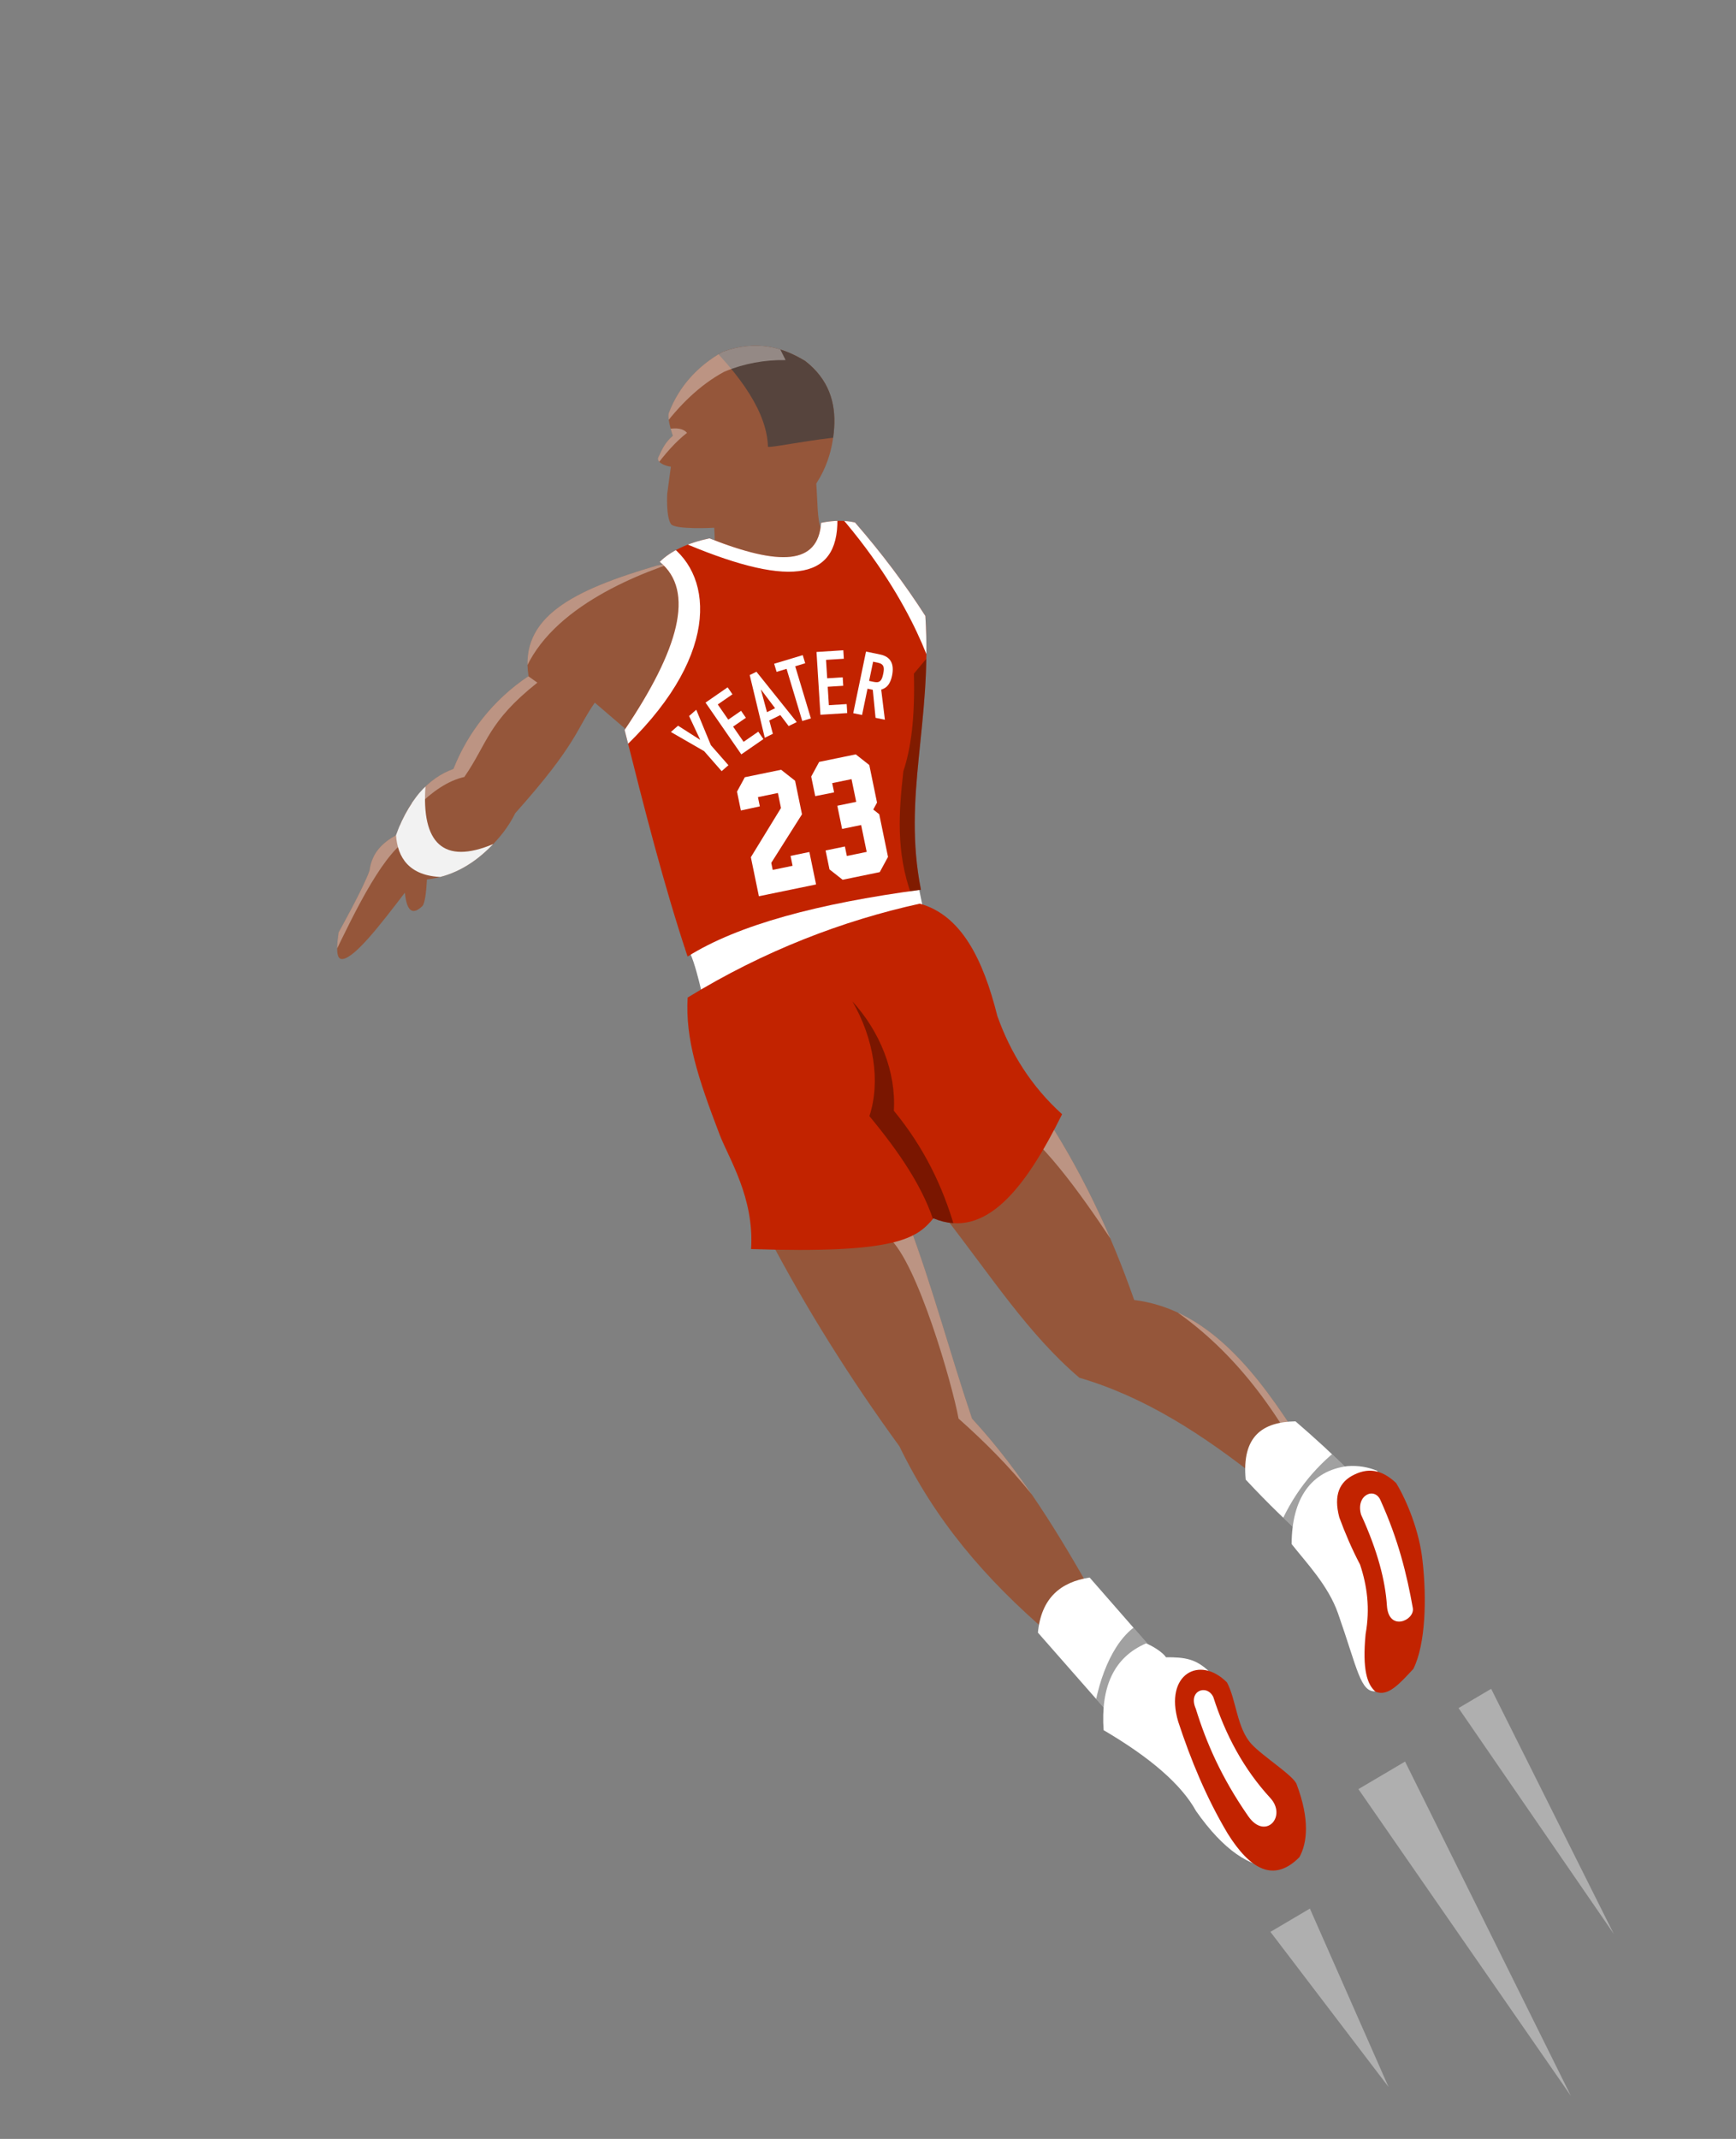 <?xml version="1.0" encoding="UTF-8" standalone="no"?><!DOCTYPE svg PUBLIC "-//W3C//DTD SVG 1.1//EN" "http://www.w3.org/Graphics/SVG/1.1/DTD/svg11.dtd"><svg width="100%" height="100%" viewBox="0 0 393 484" version="1.1" xmlns="http://www.w3.org/2000/svg" xmlns:xlink="http://www.w3.org/1999/xlink" xml:space="preserve" xmlns:serif="http://www.serif.com/" style="fill-rule:evenodd;clip-rule:evenodd;stroke-linejoin:round;stroke-miterlimit:2;"><rect x="0" y="0" width="393" height="484" fill="#808080" stroke="none"/><rect id="yeater_bod" x="0" y="0" width="392.684" height="483.379" style="fill:none;"/><g id="midbod"><path d="M148.652,128c-18.902,5.557 -31.113,11.608 -29,25c-7.905,5.258 -13.784,12.79 -17,21c-5.828,2.071 -10.361,7.393 -13,15c-2.955,1.66 -5.435,3.82 -6,8c-1.266,3.74 -7,14 -7,14c-0.783,5.473 -0.02,6.137 1,6c2.836,-0.488 8.382,-7.656 14,-15c0.458,4.558 1.925,5.013 4,3c0.515,-0.685 0.829,-2.821 1,-6c5.401,-0.616 9.995,-3.119 14,-7c2.324,-2.244 4.416,-4.79 6,-8c14.017,-15.691 13.749,-18.9 18,-25l7,6l8,1l18,-26l-9,-14l-10,2Z" style="fill:#95563a;"/><clipPath id="_clip1"><path d="M148.652,128c-18.902,5.557 -31.113,11.608 -29,25c-7.905,5.258 -13.784,12.79 -17,21c-5.828,2.071 -10.361,7.393 -13,15c-2.955,1.66 -5.435,3.82 -6,8c-1.266,3.74 -7,14 -7,14c-0.783,5.473 -0.02,6.137 1,6c2.836,-0.488 8.382,-7.656 14,-15c0.458,4.558 1.925,5.013 4,3c0.515,-0.685 0.829,-2.821 1,-6c5.401,-0.616 9.995,-3.119 14,-7c2.324,-2.244 4.416,-4.79 6,-8c14.017,-15.691 13.749,-18.9 18,-25l7,6l8,1l18,-26l-9,-14l-10,2Z"/></clipPath><g clip-path="url(#_clip1)"><path d="M75.03,217.316c5.821,-12.143 12.027,-24.846 18.2,-28.039l-4.015,-3.804l-13.682,11.914l-0.503,19.929Z" style="fill:#fff;fill-opacity:0.37;"/><path d="M156.669,126c-11.431,3.325 -32.05,11.222 -38.058,26.284l-6.959,-3.876l25.602,-22.408l19.415,0Z" style="fill:#fff;fill-opacity:0.37;"/><path d="M121.652,154.472c-11.253,8.918 -11.268,13.737 -16.536,21.345c-3.704,0.828 -7.265,3.294 -10.74,6.746l-6.319,-4.746l30.056,-25.852l3.539,2.507Z" style="fill:#fff;fill-opacity:0.37;"/><path d="M89.652,189c0.344,5.02 2.95,9.234 10.388,9.461c5.992,-1.734 9.007,-4.708 11.612,-7.461c-11.278,4.741 -16.283,-0.234 -15.322,-13.183c-2.828,3.067 -5.081,6.625 -6.678,11.183Z" style="fill:#f2f2f2;"/></g><path d="M161.714,123.704c0.127,-0.529 0.108,-2.031 -0.024,-4.283c0,0 -8.935,0.498 -9.816,-0.857c-1.128,-1.737 -0.826,-6.825 -0.826,-6.825l0.826,-6.143c-1.453,-0.144 -3.333,-1.065 -2.847,-2.106c1.001,-2.144 1.645,-3.457 3.297,-4.881c0,0 -1.346,-3.805 -0.916,-5.161c2.327,-6.028 6.474,-10.591 12.227,-13.86c7.687,-2.724 13.484,-1.028 18.665,2.11c5.256,4.11 6.935,9.32 6.532,15.17c-0.344,5.094 -1.843,9.144 -4.041,12.561c0.304,3.965 0.194,7.998 1.051,10.221l-2.829,10.676l-21.299,-6.622Z" style="fill:#95563a;"/><clipPath id="_clip2"><path d="M161.714,123.704c0.127,-0.529 0.108,-2.031 -0.024,-4.283c0,0 -8.935,0.498 -9.816,-0.857c-1.128,-1.737 -0.826,-6.825 -0.826,-6.825l0.826,-6.143c-1.453,-0.144 -3.333,-1.065 -2.847,-2.106c1.001,-2.144 1.645,-3.457 3.297,-4.881c0,0 -1.346,-3.805 -0.916,-5.161c2.327,-6.028 6.474,-10.591 12.227,-13.86c7.687,-2.724 13.484,-1.028 18.665,2.11c5.256,4.11 6.935,9.32 6.532,15.17c-0.344,5.094 -1.843,9.144 -4.041,12.561c0.304,3.965 0.194,7.998 1.051,10.221l-2.829,10.676l-21.299,-6.622Z"/></clipPath><g clip-path="url(#_clip2)"><path d="M157.702,75.204c10.593,9.988 15.932,18.539 16.147,25.859c0.018,0.597 18.173,-3.468 23.109,-2.097l5.555,-9.519l-27.24,-20.024l-17.571,5.781Z" style="fill:#56443d;"/><path id="_-Curve-" serif:id="(Curve)" d="M148.1,106.042c2.432,-3.38 4.905,-6.127 7.427,-8.094c-1.381,-1.596 -4.097,-0.863 -5.912,-0.642c4.106,-5.608 8.876,-10.254 14.365,-13.2c4.528,-1.88 9.154,-2.701 13.865,-2.622l-4.298,-8.632l-14.678,7.313l-14.877,17.681l4.957,2.832l-0.849,5.364Z" style="fill:#fff;fill-opacity:0.37;"/></g><path d="M155.001,214.465c1.549,-0.952 4.171,11.527 4.171,11.527l50.145,-18.736l-1.382,-6.67l-20.696,3.067c0,0 -33.787,11.765 -32.238,10.812Z" style="fill:#fff;"/><path d="M149.355,127.135c2.551,-2.499 6.31,-4.265 11.249,-5.315c16.016,6.32 24.606,5.974 25.283,-3.514c3.128,-0.627 5.579,-0.544 7.668,-0.082c6.053,6.967 11.362,14.022 15.934,21.162c1.54,24.355 -5.21,40.644 -1.006,61.946c-23.141,3.089 -41.365,7.912 -52.828,15.118c-5.369,-16.123 -9.771,-33.439 -14.252,-51.278c12.201,-18.092 16.051,-31.451 7.952,-38.037Z" style="fill:#c22300;"/><clipPath id="_clip3"><path d="M149.355,127.135c2.551,-2.499 6.31,-4.265 11.249,-5.315c16.016,6.32 24.606,5.974 25.283,-3.514c3.128,-0.627 5.579,-0.544 7.668,-0.082c6.053,6.967 11.362,14.022 15.934,21.162c1.54,24.355 -5.21,40.644 -1.006,61.946c-23.141,3.089 -41.365,7.912 -52.828,15.118c-5.369,-16.123 -9.771,-33.439 -14.252,-51.278c12.201,-18.092 16.051,-31.451 7.952,-38.037Z"/></clipPath><g clip-path="url(#_clip3)"><path d="M139.887,170.485c23.238,-21.315 21.764,-40.018 11.565,-47.246l-5.518,0.749l-10.671,42.002l4.624,4.495Z" style="fill:#fff;"/><path d="M186.5,112.663c19.306,20.69 24.759,38.89 25.497,42.389l12.475,-14.882l-31.815,-29.424l-6.157,1.917Z" style="fill:#fff;"/><path d="M155.714,123.239c23.714,9.866 34.806,8.09 33.798,-7.243l-1.305,-6.142l-36.316,8.003l3.823,5.382Z" style="fill:#fff;"/><g><path d="M159.399,169.972l-7.525,-4.334l1.624,-1.424l4.965,3.174l0.03,-0.026l-2.498,-5.337l1.624,-1.424l3.314,8.026l3.969,4.526l-1.534,1.345l-3.969,-4.526Z" style="fill:#fff;fill-rule:nonzero;"/><path d="M159.721,158.987l5.002,-3.458l1.091,1.58l-3.323,2.297l2.377,3.439l2.896,-2.002l1.092,1.579l-2.896,2.002l2.378,3.438l3.323,-2.297l1.16,1.678l-5.001,3.457l-8.099,-11.713Z" style="fill:#fff;fill-rule:nonzero;"/><path d="M172.297,156.059l-0.036,0.018l1.372,5.074l1.832,-0.898l-3.168,-4.194Zm-2.576,-3.303l1.526,-0.748l9.121,11.388l-1.831,0.898l-1.886,-2.484l-2.496,1.223l0.808,3.012l-1.832,0.898l-3.41,-14.187Z" style="fill:#fff;fill-rule:nonzero;"/><path d="M178.067,151.352l-2.26,0.68l-0.553,-1.838l6.474,-1.948l0.553,1.839l-2.26,0.68l3.549,11.797l-1.953,0.588l-3.55,-11.798Z" style="fill:#fff;fill-rule:nonzero;"/><path d="M184.842,147.527l6.068,-0.38l0.12,1.916l-4.032,0.253l0.262,4.171l3.513,-0.22l0.12,1.916l-3.513,0.221l0.261,4.171l4.032,-0.252l0.128,2.036l-6.068,0.38l-0.891,-14.212Z" style="fill:#fff;fill-rule:nonzero;"/><path d="M196.755,154.078l1.136,0.236c0.352,0.073 0.643,0.082 0.872,0.028c0.229,-0.055 0.418,-0.162 0.567,-0.322c0.149,-0.16 0.271,-0.369 0.366,-0.629c0.094,-0.259 0.178,-0.565 0.251,-0.918c0.073,-0.352 0.118,-0.666 0.134,-0.942c0.017,-0.276 -0.017,-0.521 -0.102,-0.736c-0.085,-0.215 -0.229,-0.392 -0.432,-0.529c-0.203,-0.137 -0.487,-0.244 -0.853,-0.32l-1.038,-0.215l-0.901,4.347Zm-0.706,-6.641l3.212,0.666c2.35,0.487 3.242,2.095 2.676,4.824c-0.168,0.809 -0.44,1.478 -0.815,2.006c-0.375,0.528 -0.919,0.902 -1.632,1.122l0.834,6.811l-2.115,-0.438l-0.625,-6.339l-1.195,-0.248l-1.235,5.953l-1.997,-0.414l2.892,-13.943Z" style="fill:#fff;fill-rule:nonzero;"/></g><g><path d="M167.721,183.395l-0.877,-4.259l1.774,-3.263l8.21,-1.691l3.164,2.49l1.563,7.591l-6.954,10.988l0.328,1.592l4.498,-0.927l-0.462,-2.244l4.266,-0.879l1.513,7.343l-12.944,2.666l-1.819,-8.831l6.819,-11.135l-0.698,-3.393l-4.518,0.93l0.431,2.093l-4.294,0.929Z" style="fill:#fff;"/><path d="M184.554,180.152l-0.912,-4.428l1.802,-3.317l8.285,-1.706l3.063,2.411l1.751,8.501l-0.853,1.571l1.353,1.065l1.988,9.655l-1.87,3.441l-8.402,1.731l-2.977,-2.343l-0.883,-4.285l4.371,-0.9l0.443,2.147l4.489,-0.924l-1.254,-6.085l-4.313,0.888l-1.08,-5.246l4.275,-0.881l-1.059,-5.141l-4.377,0.901l0.431,2.094l-4.271,0.851Z" style="fill:#fff;"/></g><path d="M211.929,146.416l-5.039,6.014c0.276,10.383 -0.741,17.138 -2.393,22.112c-0.995,9.073 -1.738,18.192 1.879,28.112l5.471,-0.653l4.407,-54.062" style="fill:#110f00;fill-opacity:0.37;"/></g></g><g id="lowbod"><path d="M285.928,335.416c-13.823,-11.032 -26.998,-19.39 -41.581,-23.659c-11.53,-9.827 -19.82,-22.769 -30.638,-36.661l21.634,-24.533c9.374,14.035 16.138,28.516 21.42,43.607c15.052,1.883 25.809,13.575 36.028,29.436l-6.863,11.81Z" style="fill:#95563a;"/><clipPath id="_clip4"><path d="M285.928,335.416c-13.823,-11.032 -26.998,-19.39 -41.581,-23.659c-11.53,-9.827 -19.82,-22.769 -30.638,-36.661l21.634,-24.533c9.374,14.035 16.138,28.516 21.42,43.607c15.052,1.883 25.809,13.575 36.028,29.436l-6.863,11.81Z"/></clipPath><g clip-path="url(#_clip4)"><path d="M258.867,292.216c13.697,7.342 24.951,19.048 33.983,34.726l4.416,-4.371l-26.332,-32.357l-26.189,-39.848l-11.049,7.19c8.172,7.807 16.908,21.494 22.652,30.276l2.519,4.384Z" style="fill:#fff;fill-opacity:0.37;"/></g><path d="M173.962,279.831c8.578,16.324 18.492,32.121 29.642,47.431c8.047,16.571 19.067,29.739 34.197,42.678l9.531,-9.299c-7.173,-12.72 -15.97,-27.412 -27.278,-39.618c-5.223,-15.472 -8.649,-28.878 -14.46,-44.501l-31.632,3.309Z" style="fill:#95563a;"/><clipPath id="_clip5"><path d="M173.962,279.831c8.578,16.324 18.492,32.121 29.642,47.431c8.047,16.571 19.067,29.739 34.197,42.678l9.531,-9.299c-7.173,-12.72 -15.97,-27.412 -27.278,-39.618c-5.223,-15.472 -8.649,-28.878 -14.46,-44.501l-31.632,3.309Z"/></clipPath><g clip-path="url(#_clip5)"><path d="M217.001,321.001c11.66,10.353 22.131,22.139 29.688,37.945l4.311,-2.732l-21.772,-35.585l-20.63,-42.99l-7.38,2.446c6.444,5.469 14.396,33.298 15.783,40.916Z" style="fill:#fff;fill-opacity:0.37;"/></g><path d="M155.669,225.731c-0.536,9.426 2.325,18.147 7.211,30.934c2.097,5.49 7.902,14.307 7.15,25.976c32.851,1.095 37.536,-2.409 41.278,-6.954c11.891,4.935 20.908,-6.991 29.134,-23.556c-6.885,-6.218 -11.631,-13.715 -14.664,-22.236c-3.219,-12.866 -8.182,-22.82 -17.553,-25.412c-17.316,3.804 -35.243,10.617 -52.556,21.248Z" style="fill:#c22300;"/><clipPath id="_clip6"><path d="M155.669,225.731c-0.536,9.426 2.325,18.147 7.211,30.934c2.097,5.49 7.902,14.307 7.15,25.976c32.851,1.095 37.536,-2.409 41.278,-6.954c11.891,4.935 20.908,-6.991 29.134,-23.556c-6.885,-6.218 -11.631,-13.715 -14.664,-22.236c-3.219,-12.866 -8.182,-22.82 -17.553,-25.412c-17.316,3.804 -35.243,10.617 -52.556,21.248Z"/></clipPath><g clip-path="url(#_clip6)"><path d="M211.766,277.603c-2.483,-8.604 -8.19,-16.878 -14.95,-25.045c2.574,-7.878 0.992,-17.596 -3.857,-25.969c6.233,6.805 9.916,15.898 9.394,24.754c6.838,8.304 11.095,17.181 13.788,26.513l-4.375,-0.253Z" style="fill-opacity:0.37;"/></g><path d="M234.965,369.434l16.214,18.456l10.037,-14.285l-14.538,-16.636c-6.589,1.016 -10.951,4.636 -11.713,12.465Z" style="fill:#fff;"/><clipPath id="_clip7"><path d="M234.965,369.434l16.214,18.456l10.037,-14.285l-14.538,-16.636c-6.589,1.016 -10.951,4.636 -11.713,12.465Z"/></clipPath><g clip-path="url(#_clip7)"><path d="M247.396,388.716c1.377,-10.123 5.309,-18.536 10.849,-21.441l7.838,5.767l-13.382,24.225l-5.305,-8.551Z" style="fill-opacity:0.37;"/></g><g><path d="M249.838,391.509c10.566,6.192 17.62,12.296 20.929,18.303c6.277,8.94 12.225,12.766 17.933,12.851l-14.964,-44.424c-2.974,-2.837 -5.413,-3.257 -9.788,-3.227c-0.677,-1.121 -3.109,-2.613 -4.506,-3.138c-7.387,3.185 -10.271,9.984 -9.604,19.635Z" style="fill:#fff;"/><path d="M277.775,380.719c-6.16,-6.255 -14.239,-1.918 -11.054,8.847c2.836,8.619 6.31,17.109 11.187,25.312c5.101,8.162 10.458,11.218 16.26,5.369c1.801,-3.305 2.35,-8.597 -0.633,-16.498c-0.676,-1.944 -7.632,-6.283 -10.23,-9.109c-3.304,-3.595 -3.416,-9.928 -5.53,-13.921Z" style="fill:#c22300;"/><clipPath id="_clip8"><path d="M277.775,380.719c-6.16,-6.255 -14.239,-1.918 -11.054,8.847c2.836,8.619 6.31,17.109 11.187,25.312c5.101,8.162 10.458,11.218 16.26,5.369c1.801,-3.305 2.35,-8.597 -0.633,-16.498c-0.676,-1.944 -7.632,-6.283 -10.23,-9.109c-3.304,-3.595 -3.416,-9.928 -5.53,-13.921Z"/></clipPath><g clip-path="url(#_clip8)"><path d="M274.663,383.986c-1.466,-2.971 -5.78,-1.437 -3.957,2.666c2.347,7.609 5.779,15.555 11.877,24.33c3.853,5.543 8.856,0.076 4.984,-4.135c-6.055,-6.584 -10.167,-14.316 -12.904,-22.861Z" style="fill:#fff;"/></g></g><path d="M293.282,321.63c-7.426,0.122 -12.204,3.327 -11.278,13.176c5.392,5.79 9.587,9.715 13.681,13.482l9.952,-15.292c-3.965,-3.917 -8.093,-7.698 -12.355,-11.366Z" style="fill:#fff;"/><clipPath id="_clip9"><path d="M293.282,321.63c-7.426,0.122 -12.204,3.327 -11.278,13.176c5.392,5.79 9.587,9.715 13.681,13.482l9.952,-15.292c-3.965,-3.917 -8.093,-7.698 -12.355,-11.366Z"/></clipPath><g clip-path="url(#_clip9)"><path d="M289.062,346.714c3.344,-8.395 8.292,-14.423 14.185,-19.054l6.299,6.218l-16.168,19.707l-4.316,-6.871Z" style="fill-opacity:0.37;"/></g><g><path d="M292.405,349.403c0.022,-10.326 4.423,-16.577 12.572,-17.635c2.535,-0.2 4.786,0.221 6.843,1.068l1.522,21.876l-1.897,28.001c-3.491,0.264 -4.096,-4.97 -8.546,-17.648c-2.216,-6.312 -7.212,-11.483 -10.494,-15.662Z" style="fill:#fff;"/><path d="M306.531,333.709c-3.249,1.574 -4.695,4.537 -3.332,9.664c1.324,3.59 2.852,7.153 4.699,10.674c1.589,4.771 2.295,9.892 1.252,15.708c-0.78,8.073 0.365,11.477 2.266,13.05c2.802,1.15 5.336,-1.713 8.545,-5.167c2.787,-5.582 3.045,-16.047 2.064,-24.547c-0.709,-6.614 -3.514,-13.462 -5.966,-17.507c-2.689,-2.515 -5.699,-3.783 -9.528,-1.875Z" style="fill:#c22300;"/><clipPath id="_clip10"><path d="M306.531,333.709c-3.249,1.574 -4.695,4.537 -3.332,9.664c1.324,3.59 2.852,7.153 4.699,10.674c1.589,4.771 2.295,9.892 1.252,15.708c-0.78,8.073 0.365,11.477 2.266,13.05c2.802,1.15 5.336,-1.713 8.545,-5.167c2.787,-5.582 3.045,-16.047 2.064,-24.547c-0.709,-6.614 -3.514,-13.462 -5.966,-17.507c-2.689,-2.515 -5.699,-3.783 -9.528,-1.875Z"/></clipPath><g clip-path="url(#_clip10)"><path d="M312.551,339.557c-1.295,-3.221 -5.715,-1.272 -4.428,3.183c3.752,8.205 5.481,14.905 5.852,20.595c0.391,5.986 6.356,3.323 5.861,0.533c-1.346,-7.583 -3.278,-15.448 -7.285,-24.311Z" style="fill:#fff;"/></g></g></g><path d="M355.62,474.268l-48.101,-69.422l10.563,-6.235l37.538,75.657Z" style="fill:#fff;fill-opacity:0.37;"/><path d="M314.349,472.259l-26.747,-35.109l8.934,-5.273l17.813,40.382Z" style="fill:#fff;fill-opacity:0.37;"/><path d="M365.336,437.621l-35.151,-51.111l7.387,-4.36l27.764,55.471Z" style="fill:#fff;fill-opacity:0.37;"/></svg>